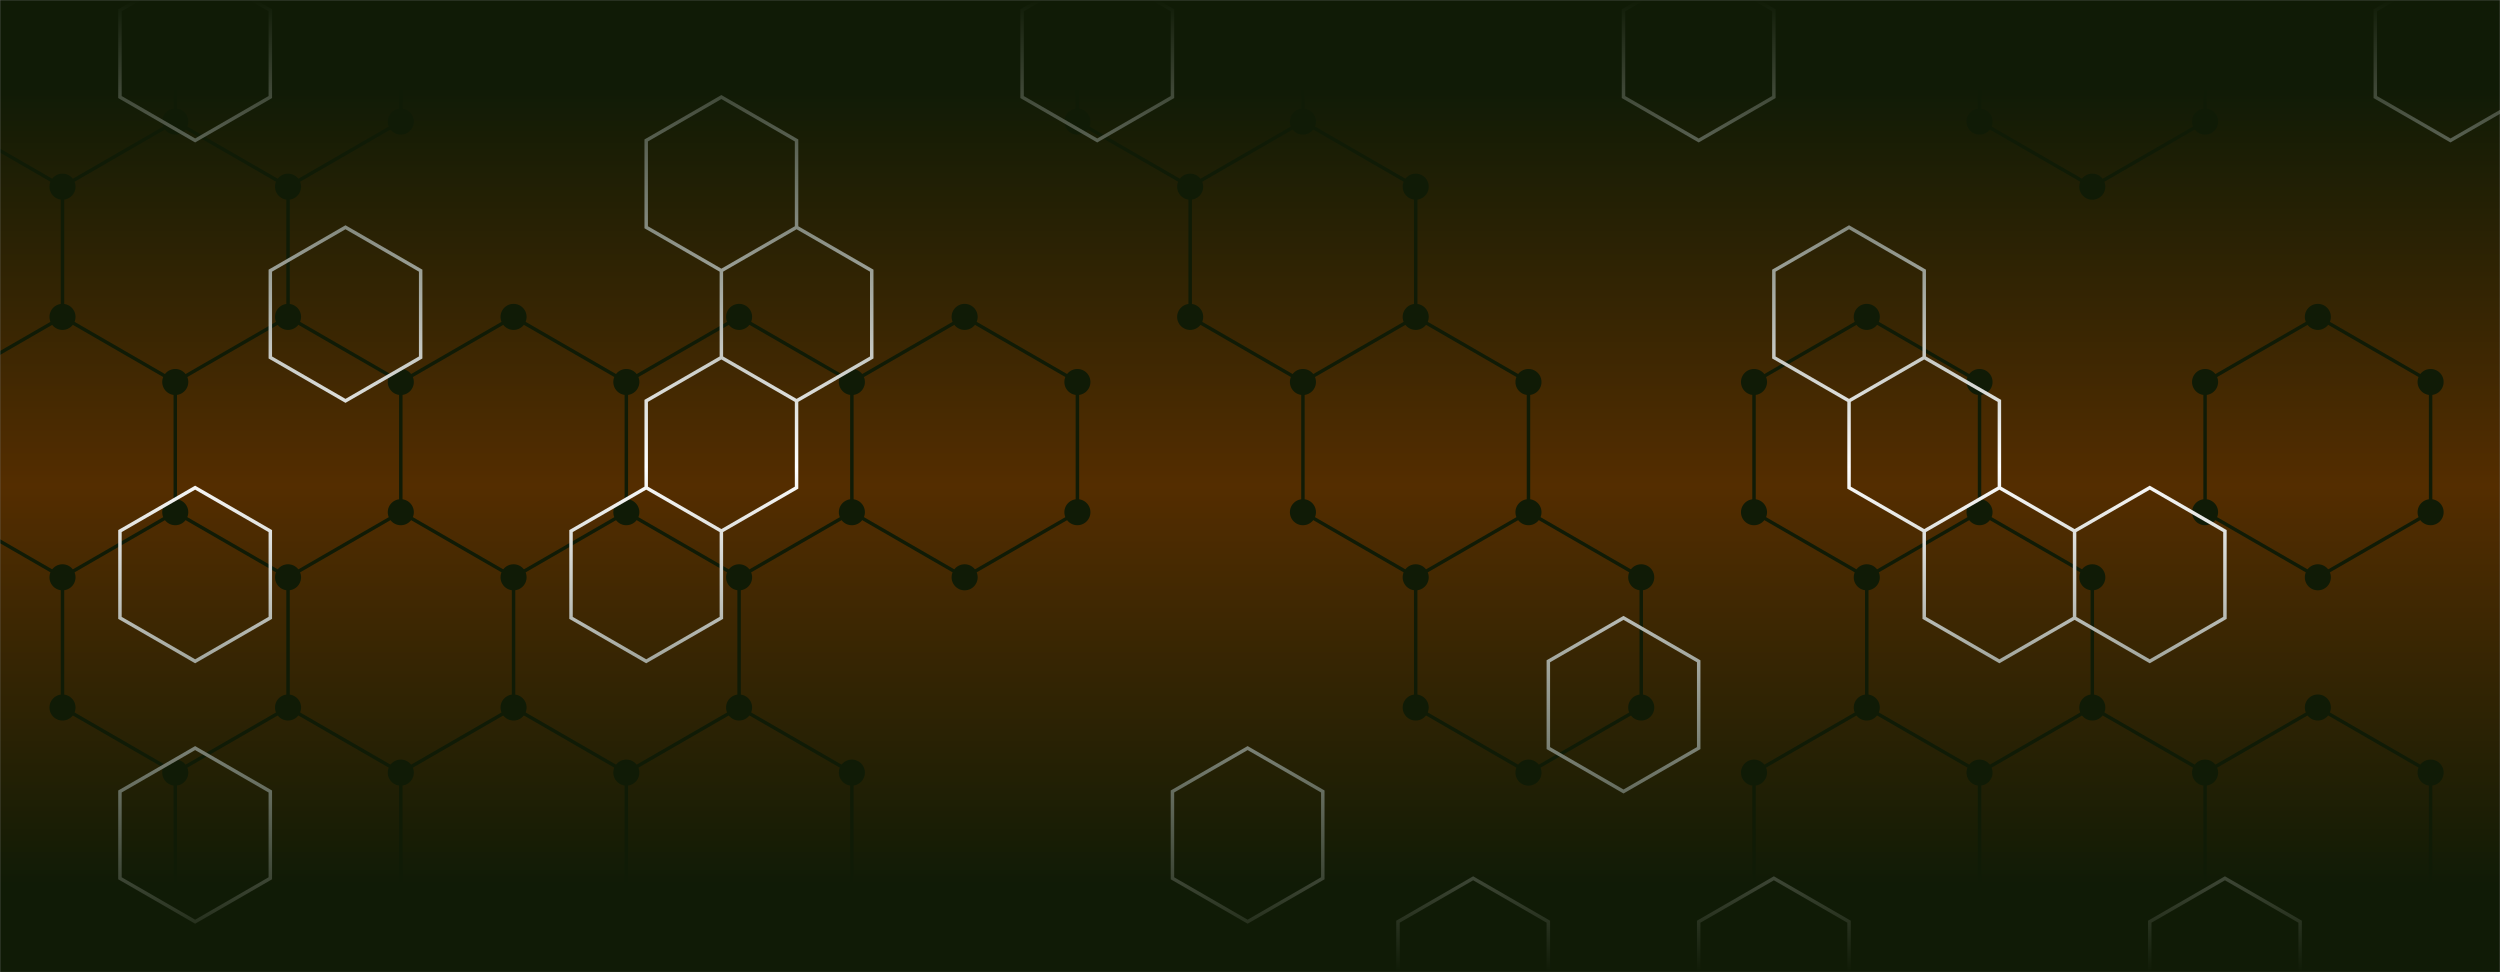 <svg xmlns="http://www.w3.org/2000/svg" version="1.1" xmlns:xlink="http://www.w3.org/1999/xlink" xmlns:svgjs="http://svgjs.dev/svgjs" width="1440" height="560" preserveAspectRatio="none" viewBox="0 0 1440 560"><rect x="0" y="0" width="1440" height="560" fill="#808080" stroke="none"/><g mask="url(&quot;#SvgjsMask4396&quot;)" fill="none"><rect width="1440" height="560" x="0" y="0" fill="url(&quot;#SvgjsLinearGradient4397&quot;)"></rect><path d="M36 -42.47L100.95 -4.97L100.95 70.03L36 107.53L-28.95 70.03L-28.95 -4.97zM100.95 70.03L165.91 107.53L165.91 182.53L100.95 220.03L36 182.53L36 107.53zM36 182.53L100.95 220.03L100.95 295.03L36 332.53L-28.95 295.03L-28.95 220.03zM100.95 295.03L165.91 332.53L165.91 407.53L100.95 445.03L36 407.53L36 332.53zM165.91 -42.47L230.86 -4.97L230.86 70.03L165.91 107.53L100.95 70.03L100.95 -4.97zM165.91 182.53L230.86 220.03L230.86 295.03L165.91 332.53L100.95 295.03L100.95 220.03zM230.86 295.03L295.81 332.53L295.81 407.53L230.86 445.03L165.91 407.53L165.91 332.53zM165.91 407.53L230.86 445.03L230.86 520.03L165.91 557.53L100.95 520.03L100.95 445.03zM295.81 182.53L360.77 220.03L360.77 295.03L295.81 332.53L230.86 295.03L230.86 220.03zM360.77 295.03L425.72 332.53L425.72 407.53L360.77 445.03L295.81 407.53L295.81 332.53zM360.77 520.03L425.72 557.53L425.72 632.53L360.77 670.03L295.81 632.53L295.81 557.53zM425.72 182.53L490.68 220.03L490.68 295.03L425.72 332.53L360.77 295.03L360.77 220.03zM425.72 407.53L490.68 445.03L490.68 520.03L425.72 557.53L360.77 520.03L360.77 445.03zM555.63 182.53L620.58 220.03L620.58 295.03L555.63 332.53L490.68 295.03L490.68 220.03zM620.58 520.03L685.54 557.53L685.54 632.53L620.58 670.03L555.63 632.53L555.63 557.53zM685.54 -42.47L750.49 -4.97L750.49 70.03L685.54 107.53L620.58 70.03L620.58 -4.97zM750.49 70.03L815.45 107.53L815.45 182.53L750.49 220.03L685.54 182.53L685.54 107.53zM815.44 182.53L880.4 220.03L880.4 295.03L815.44 332.53L750.49 295.03L750.49 220.03zM880.4 295.03L945.35 332.53L945.35 407.53L880.4 445.03L815.44 407.53L815.44 332.53zM880.4 520.03L945.35 557.53L945.35 632.53L880.4 670.03L815.44 632.53L815.44 557.53zM1075.26 182.53L1140.21 220.03L1140.21 295.03L1075.26 332.53L1010.31 295.03L1010.31 220.03zM1140.21 295.03L1205.17 332.53L1205.17 407.53L1140.21 445.03L1075.26 407.53L1075.26 332.53zM1075.26 407.53L1140.21 445.03L1140.21 520.03L1075.26 557.53L1010.31 520.03L1010.31 445.03zM1205.17 -42.47L1270.12 -4.97L1270.12 70.03L1205.17 107.53L1140.21 70.03L1140.21 -4.97zM1205.17 407.53L1270.12 445.03L1270.12 520.03L1205.17 557.53L1140.21 520.03L1140.21 445.03zM1335.08 182.53L1400.03 220.03L1400.03 295.03L1335.08 332.53L1270.12 295.03L1270.12 220.03zM1335.08 407.53L1400.03 445.03L1400.03 520.03L1335.08 557.53L1270.12 520.03L1270.12 445.03zM1529.94 70.03L1594.89 107.53L1594.89 182.53L1529.94 220.03L1464.98 182.53L1464.98 107.53zM1529.94 295.03L1594.89 332.53L1594.89 407.53L1529.94 445.03L1464.98 407.53L1464.98 332.53z" stroke="url(&quot;#SvgjsLinearGradient4398&quot;)" stroke-width="2"></path><path d="M28.5 -42.47 a7.5 7.5 0 1 0 15 0 a7.5 7.5 0 1 0 -15 0zM93.45 -4.97 a7.5 7.5 0 1 0 15 0 a7.5 7.5 0 1 0 -15 0zM93.45 70.03 a7.5 7.5 0 1 0 15 0 a7.5 7.5 0 1 0 -15 0zM28.5 107.53 a7.5 7.5 0 1 0 15 0 a7.5 7.5 0 1 0 -15 0zM-36.45 70.03 a7.5 7.5 0 1 0 15 0 a7.5 7.5 0 1 0 -15 0zM-36.45 -4.97 a7.5 7.5 0 1 0 15 0 a7.5 7.5 0 1 0 -15 0zM158.41 107.53 a7.5 7.5 0 1 0 15 0 a7.5 7.5 0 1 0 -15 0zM158.41 182.53 a7.5 7.5 0 1 0 15 0 a7.5 7.5 0 1 0 -15 0zM93.45 220.03 a7.5 7.5 0 1 0 15 0 a7.5 7.5 0 1 0 -15 0zM28.5 182.53 a7.5 7.5 0 1 0 15 0 a7.5 7.5 0 1 0 -15 0zM93.45 295.03 a7.5 7.5 0 1 0 15 0 a7.5 7.5 0 1 0 -15 0zM28.5 332.53 a7.5 7.5 0 1 0 15 0 a7.5 7.5 0 1 0 -15 0zM-36.45 295.03 a7.5 7.5 0 1 0 15 0 a7.5 7.5 0 1 0 -15 0zM-36.45 220.03 a7.5 7.5 0 1 0 15 0 a7.5 7.5 0 1 0 -15 0zM158.41 332.53 a7.5 7.5 0 1 0 15 0 a7.5 7.5 0 1 0 -15 0zM158.41 407.53 a7.5 7.5 0 1 0 15 0 a7.5 7.5 0 1 0 -15 0zM93.45 445.03 a7.5 7.5 0 1 0 15 0 a7.5 7.5 0 1 0 -15 0zM28.5 407.53 a7.5 7.5 0 1 0 15 0 a7.5 7.5 0 1 0 -15 0zM158.41 -42.47 a7.5 7.5 0 1 0 15 0 a7.5 7.5 0 1 0 -15 0zM223.36 -4.97 a7.5 7.5 0 1 0 15 0 a7.5 7.5 0 1 0 -15 0zM223.36 70.03 a7.5 7.5 0 1 0 15 0 a7.5 7.5 0 1 0 -15 0zM223.36 220.03 a7.5 7.5 0 1 0 15 0 a7.5 7.5 0 1 0 -15 0zM223.36 295.03 a7.5 7.5 0 1 0 15 0 a7.5 7.5 0 1 0 -15 0zM288.31 332.53 a7.5 7.5 0 1 0 15 0 a7.5 7.5 0 1 0 -15 0zM288.31 407.53 a7.5 7.5 0 1 0 15 0 a7.5 7.5 0 1 0 -15 0zM223.36 445.03 a7.5 7.5 0 1 0 15 0 a7.5 7.5 0 1 0 -15 0zM223.36 520.03 a7.5 7.5 0 1 0 15 0 a7.5 7.5 0 1 0 -15 0zM158.41 557.53 a7.5 7.5 0 1 0 15 0 a7.5 7.5 0 1 0 -15 0zM93.45 520.03 a7.5 7.5 0 1 0 15 0 a7.5 7.5 0 1 0 -15 0zM288.31 182.53 a7.5 7.5 0 1 0 15 0 a7.5 7.5 0 1 0 -15 0zM353.27 220.03 a7.5 7.5 0 1 0 15 0 a7.5 7.5 0 1 0 -15 0zM353.27 295.03 a7.5 7.5 0 1 0 15 0 a7.5 7.5 0 1 0 -15 0zM418.22 332.53 a7.5 7.5 0 1 0 15 0 a7.5 7.5 0 1 0 -15 0zM418.22 407.53 a7.5 7.5 0 1 0 15 0 a7.5 7.5 0 1 0 -15 0zM353.27 445.03 a7.5 7.5 0 1 0 15 0 a7.5 7.5 0 1 0 -15 0zM353.27 520.03 a7.5 7.5 0 1 0 15 0 a7.5 7.5 0 1 0 -15 0zM418.22 557.53 a7.5 7.5 0 1 0 15 0 a7.5 7.5 0 1 0 -15 0zM418.22 632.53 a7.5 7.5 0 1 0 15 0 a7.5 7.5 0 1 0 -15 0zM353.27 670.03 a7.5 7.5 0 1 0 15 0 a7.5 7.5 0 1 0 -15 0zM288.31 632.53 a7.5 7.5 0 1 0 15 0 a7.5 7.5 0 1 0 -15 0zM288.31 557.53 a7.5 7.5 0 1 0 15 0 a7.5 7.5 0 1 0 -15 0zM418.22 182.53 a7.5 7.5 0 1 0 15 0 a7.5 7.5 0 1 0 -15 0zM483.18 220.03 a7.5 7.5 0 1 0 15 0 a7.5 7.5 0 1 0 -15 0zM483.18 295.03 a7.5 7.5 0 1 0 15 0 a7.5 7.5 0 1 0 -15 0zM483.18 445.03 a7.5 7.5 0 1 0 15 0 a7.5 7.5 0 1 0 -15 0zM483.18 520.03 a7.5 7.5 0 1 0 15 0 a7.5 7.5 0 1 0 -15 0zM548.13 182.53 a7.5 7.5 0 1 0 15 0 a7.5 7.5 0 1 0 -15 0zM613.08 220.03 a7.5 7.5 0 1 0 15 0 a7.5 7.5 0 1 0 -15 0zM613.08 295.03 a7.5 7.5 0 1 0 15 0 a7.5 7.5 0 1 0 -15 0zM548.13 332.53 a7.5 7.5 0 1 0 15 0 a7.5 7.5 0 1 0 -15 0zM613.08 520.03 a7.5 7.5 0 1 0 15 0 a7.5 7.5 0 1 0 -15 0zM678.04 557.53 a7.5 7.5 0 1 0 15 0 a7.5 7.5 0 1 0 -15 0zM678.04 632.53 a7.5 7.5 0 1 0 15 0 a7.5 7.5 0 1 0 -15 0zM613.08 670.03 a7.5 7.5 0 1 0 15 0 a7.5 7.5 0 1 0 -15 0zM548.13 632.53 a7.5 7.5 0 1 0 15 0 a7.5 7.5 0 1 0 -15 0zM548.13 557.53 a7.5 7.5 0 1 0 15 0 a7.5 7.5 0 1 0 -15 0zM678.04 -42.47 a7.5 7.5 0 1 0 15 0 a7.5 7.5 0 1 0 -15 0zM742.99 -4.97 a7.5 7.5 0 1 0 15 0 a7.5 7.5 0 1 0 -15 0zM742.99 70.03 a7.5 7.5 0 1 0 15 0 a7.5 7.5 0 1 0 -15 0zM678.04 107.53 a7.5 7.5 0 1 0 15 0 a7.5 7.5 0 1 0 -15 0zM613.08 70.03 a7.5 7.5 0 1 0 15 0 a7.5 7.5 0 1 0 -15 0zM613.08 -4.97 a7.5 7.5 0 1 0 15 0 a7.5 7.5 0 1 0 -15 0zM807.95 107.53 a7.5 7.5 0 1 0 15 0 a7.5 7.5 0 1 0 -15 0zM807.95 182.53 a7.5 7.5 0 1 0 15 0 a7.5 7.5 0 1 0 -15 0zM742.99 220.03 a7.5 7.5 0 1 0 15 0 a7.5 7.5 0 1 0 -15 0zM678.04 182.53 a7.5 7.5 0 1 0 15 0 a7.5 7.5 0 1 0 -15 0zM807.94 182.53 a7.5 7.5 0 1 0 15 0 a7.5 7.5 0 1 0 -15 0zM872.9 220.03 a7.5 7.5 0 1 0 15 0 a7.5 7.5 0 1 0 -15 0zM872.9 295.03 a7.5 7.5 0 1 0 15 0 a7.5 7.5 0 1 0 -15 0zM807.94 332.53 a7.5 7.5 0 1 0 15 0 a7.5 7.5 0 1 0 -15 0zM742.99 295.03 a7.5 7.5 0 1 0 15 0 a7.5 7.5 0 1 0 -15 0zM937.85 332.53 a7.5 7.5 0 1 0 15 0 a7.5 7.5 0 1 0 -15 0zM937.85 407.53 a7.5 7.5 0 1 0 15 0 a7.5 7.5 0 1 0 -15 0zM872.9 445.03 a7.5 7.5 0 1 0 15 0 a7.5 7.5 0 1 0 -15 0zM807.94 407.53 a7.5 7.5 0 1 0 15 0 a7.5 7.5 0 1 0 -15 0zM872.9 520.03 a7.5 7.5 0 1 0 15 0 a7.5 7.5 0 1 0 -15 0zM937.85 557.53 a7.5 7.5 0 1 0 15 0 a7.5 7.5 0 1 0 -15 0zM937.85 632.53 a7.5 7.5 0 1 0 15 0 a7.5 7.5 0 1 0 -15 0zM872.9 670.03 a7.5 7.5 0 1 0 15 0 a7.5 7.5 0 1 0 -15 0zM807.94 632.53 a7.5 7.5 0 1 0 15 0 a7.5 7.5 0 1 0 -15 0zM807.94 557.53 a7.5 7.5 0 1 0 15 0 a7.5 7.5 0 1 0 -15 0zM1067.76 182.53 a7.5 7.5 0 1 0 15 0 a7.5 7.5 0 1 0 -15 0zM1132.71 220.03 a7.5 7.5 0 1 0 15 0 a7.5 7.5 0 1 0 -15 0zM1132.71 295.03 a7.5 7.5 0 1 0 15 0 a7.5 7.5 0 1 0 -15 0zM1067.76 332.53 a7.5 7.5 0 1 0 15 0 a7.5 7.5 0 1 0 -15 0zM1002.81 295.03 a7.5 7.5 0 1 0 15 0 a7.5 7.5 0 1 0 -15 0zM1002.81 220.03 a7.5 7.5 0 1 0 15 0 a7.5 7.5 0 1 0 -15 0zM1197.67 332.53 a7.5 7.5 0 1 0 15 0 a7.5 7.5 0 1 0 -15 0zM1197.67 407.53 a7.5 7.5 0 1 0 15 0 a7.5 7.5 0 1 0 -15 0zM1132.71 445.03 a7.5 7.5 0 1 0 15 0 a7.5 7.5 0 1 0 -15 0zM1067.76 407.53 a7.5 7.5 0 1 0 15 0 a7.5 7.5 0 1 0 -15 0zM1132.71 520.03 a7.5 7.5 0 1 0 15 0 a7.5 7.5 0 1 0 -15 0zM1067.76 557.53 a7.5 7.5 0 1 0 15 0 a7.5 7.5 0 1 0 -15 0zM1002.81 520.03 a7.5 7.5 0 1 0 15 0 a7.5 7.5 0 1 0 -15 0zM1002.81 445.03 a7.5 7.5 0 1 0 15 0 a7.5 7.5 0 1 0 -15 0zM1197.67 -42.47 a7.5 7.5 0 1 0 15 0 a7.5 7.5 0 1 0 -15 0zM1262.62 -4.97 a7.5 7.5 0 1 0 15 0 a7.5 7.5 0 1 0 -15 0zM1262.62 70.03 a7.5 7.5 0 1 0 15 0 a7.5 7.5 0 1 0 -15 0zM1197.67 107.53 a7.5 7.5 0 1 0 15 0 a7.5 7.5 0 1 0 -15 0zM1132.71 70.03 a7.5 7.5 0 1 0 15 0 a7.5 7.5 0 1 0 -15 0zM1132.71 -4.97 a7.5 7.5 0 1 0 15 0 a7.5 7.5 0 1 0 -15 0zM1262.62 445.03 a7.5 7.5 0 1 0 15 0 a7.5 7.5 0 1 0 -15 0zM1262.62 520.03 a7.5 7.5 0 1 0 15 0 a7.5 7.5 0 1 0 -15 0zM1197.67 557.53 a7.5 7.5 0 1 0 15 0 a7.5 7.5 0 1 0 -15 0zM1327.58 182.53 a7.5 7.5 0 1 0 15 0 a7.5 7.5 0 1 0 -15 0zM1392.53 220.03 a7.5 7.5 0 1 0 15 0 a7.5 7.5 0 1 0 -15 0zM1392.53 295.03 a7.5 7.5 0 1 0 15 0 a7.5 7.5 0 1 0 -15 0zM1327.58 332.53 a7.5 7.5 0 1 0 15 0 a7.5 7.5 0 1 0 -15 0zM1262.62 295.03 a7.5 7.5 0 1 0 15 0 a7.5 7.5 0 1 0 -15 0zM1262.62 220.03 a7.5 7.5 0 1 0 15 0 a7.5 7.5 0 1 0 -15 0zM1327.58 407.53 a7.5 7.5 0 1 0 15 0 a7.5 7.5 0 1 0 -15 0zM1392.53 445.03 a7.5 7.5 0 1 0 15 0 a7.5 7.5 0 1 0 -15 0zM1392.53 520.03 a7.5 7.5 0 1 0 15 0 a7.5 7.5 0 1 0 -15 0zM1327.58 557.53 a7.5 7.5 0 1 0 15 0 a7.5 7.5 0 1 0 -15 0zM1522.44 70.03 a7.5 7.5 0 1 0 15 0 a7.5 7.5 0 1 0 -15 0zM1587.39 107.53 a7.5 7.5 0 1 0 15 0 a7.5 7.5 0 1 0 -15 0zM1587.39 182.53 a7.5 7.5 0 1 0 15 0 a7.5 7.5 0 1 0 -15 0zM1522.44 220.03 a7.5 7.5 0 1 0 15 0 a7.5 7.5 0 1 0 -15 0zM1457.48 182.53 a7.5 7.5 0 1 0 15 0 a7.5 7.5 0 1 0 -15 0zM1457.48 107.53 a7.5 7.5 0 1 0 15 0 a7.5 7.5 0 1 0 -15 0zM1522.44 295.03 a7.5 7.5 0 1 0 15 0 a7.5 7.5 0 1 0 -15 0zM1587.39 332.53 a7.5 7.5 0 1 0 15 0 a7.5 7.5 0 1 0 -15 0zM1587.39 407.53 a7.5 7.5 0 1 0 15 0 a7.5 7.5 0 1 0 -15 0zM1522.44 445.03 a7.5 7.5 0 1 0 15 0 a7.5 7.5 0 1 0 -15 0zM1457.48 407.53 a7.5 7.5 0 1 0 15 0 a7.5 7.5 0 1 0 -15 0zM1457.48 332.53 a7.5 7.5 0 1 0 15 0 a7.5 7.5 0 1 0 -15 0z" fill="url(&quot;#SvgjsLinearGradient4398&quot;)"></path><path d="M112.4 -19.1L155.7 5.9L155.7 55.9L112.4 80.9L69.09 55.9L69.09 5.9zM112.4 280.9L155.7 305.9L155.7 355.9L112.4 380.9L69.09 355.9L69.09 305.9zM112.4 430.9L155.7 455.9L155.7 505.9L112.4 530.9L69.09 505.9L69.09 455.9zM199 130.9L242.3 155.9L242.3 205.9L199 230.9L155.7 205.9L155.7 155.9zM415.51 55.9L458.82 80.9L458.82 130.9L415.51 155.9L372.21 130.9L372.21 80.9zM415.51 205.9L458.82 230.9L458.82 280.9L415.51 305.9L372.21 280.9L372.21 230.9zM372.21 280.9L415.51 305.9L415.51 355.9L372.21 380.9L328.91 355.9L328.91 305.9zM458.82 130.9L502.12 155.9L502.12 205.9L458.82 230.9L415.51 205.9L415.51 155.9zM632.02 -19.1L675.33 5.9L675.33 55.9L632.02 80.9L588.72 55.9L588.72 5.9zM718.63 430.9L761.93 455.9L761.93 505.9L718.63 530.9L675.33 505.9L675.33 455.9zM848.54 505.9L891.84 530.9L891.84 580.9L848.54 605.9L805.24 580.9L805.24 530.9zM935.14 355.9L978.45 380.9L978.45 430.9L935.14 455.9L891.84 430.9L891.84 380.9zM978.45 -19.1L1021.75 5.9L1021.75 55.9L978.45 80.9L935.14 55.9L935.14 5.9zM1021.75 505.9L1065.05 530.9L1065.05 580.9L1021.75 605.9L978.45 580.9L978.45 530.9zM1065.05 130.9L1108.35 155.9L1108.35 205.9L1065.05 230.9L1021.75 205.9L1021.75 155.9zM1108.35 205.9L1151.65 230.9L1151.65 280.9L1108.35 305.9L1065.05 280.9L1065.05 230.9zM1151.65 280.9L1194.96 305.9L1194.96 355.9L1151.65 380.9L1108.35 355.9L1108.35 305.9zM1238.26 280.9L1281.56 305.9L1281.56 355.9L1238.26 380.9L1194.96 355.9L1194.96 305.9zM1281.56 505.9L1324.87 530.9L1324.87 580.9L1281.56 605.9L1238.26 580.9L1238.26 530.9zM1411.47 -19.1L1454.77 5.9L1454.77 55.9L1411.47 80.9L1368.17 55.9L1368.17 5.9z" stroke="url(&quot;#SvgjsLinearGradient4399&quot;)" stroke-width="2"></path></g><defs><mask id="SvgjsMask4396"><rect width="1440" height="560" fill="#ffffff"></rect></mask><linearGradient x1="50%" y1="0%" x2="50%" y2="100%" gradientUnits="userSpaceOnUse" id="SvgjsLinearGradient4397"><stop stop-color="rgba(16, 27, 6, 1)" offset="0.09"></stop><stop stop-color="rgba(84, 45, 0, 1)" offset="0.5"></stop><stop stop-color="rgba(16, 27, 6, 1)" offset="0.91"></stop></linearGradient><linearGradient x1="720" y1="0" x2="720" y2="560" gradientUnits="userSpaceOnUse" id="SvgjsLinearGradient4398"><stop stop-color="rgba(16, 27, 6, 1)" offset="1"></stop><stop stop-color="rgba(198, 106, 0, 0)" offset="1"></stop></linearGradient><linearGradient x1="720" y1="0" x2="720" y2="560" gradientUnits="userSpaceOnUse" id="SvgjsLinearGradient4399"><stop stop-color="rgba(16, 27, 6, 1)" offset="0"></stop><stop stop-color="rgba(255, 255, 255, 1)" offset="0.48"></stop><stop stop-color="rgba(16, 27, 6, 1)" offset="1"></stop></linearGradient></defs></svg>